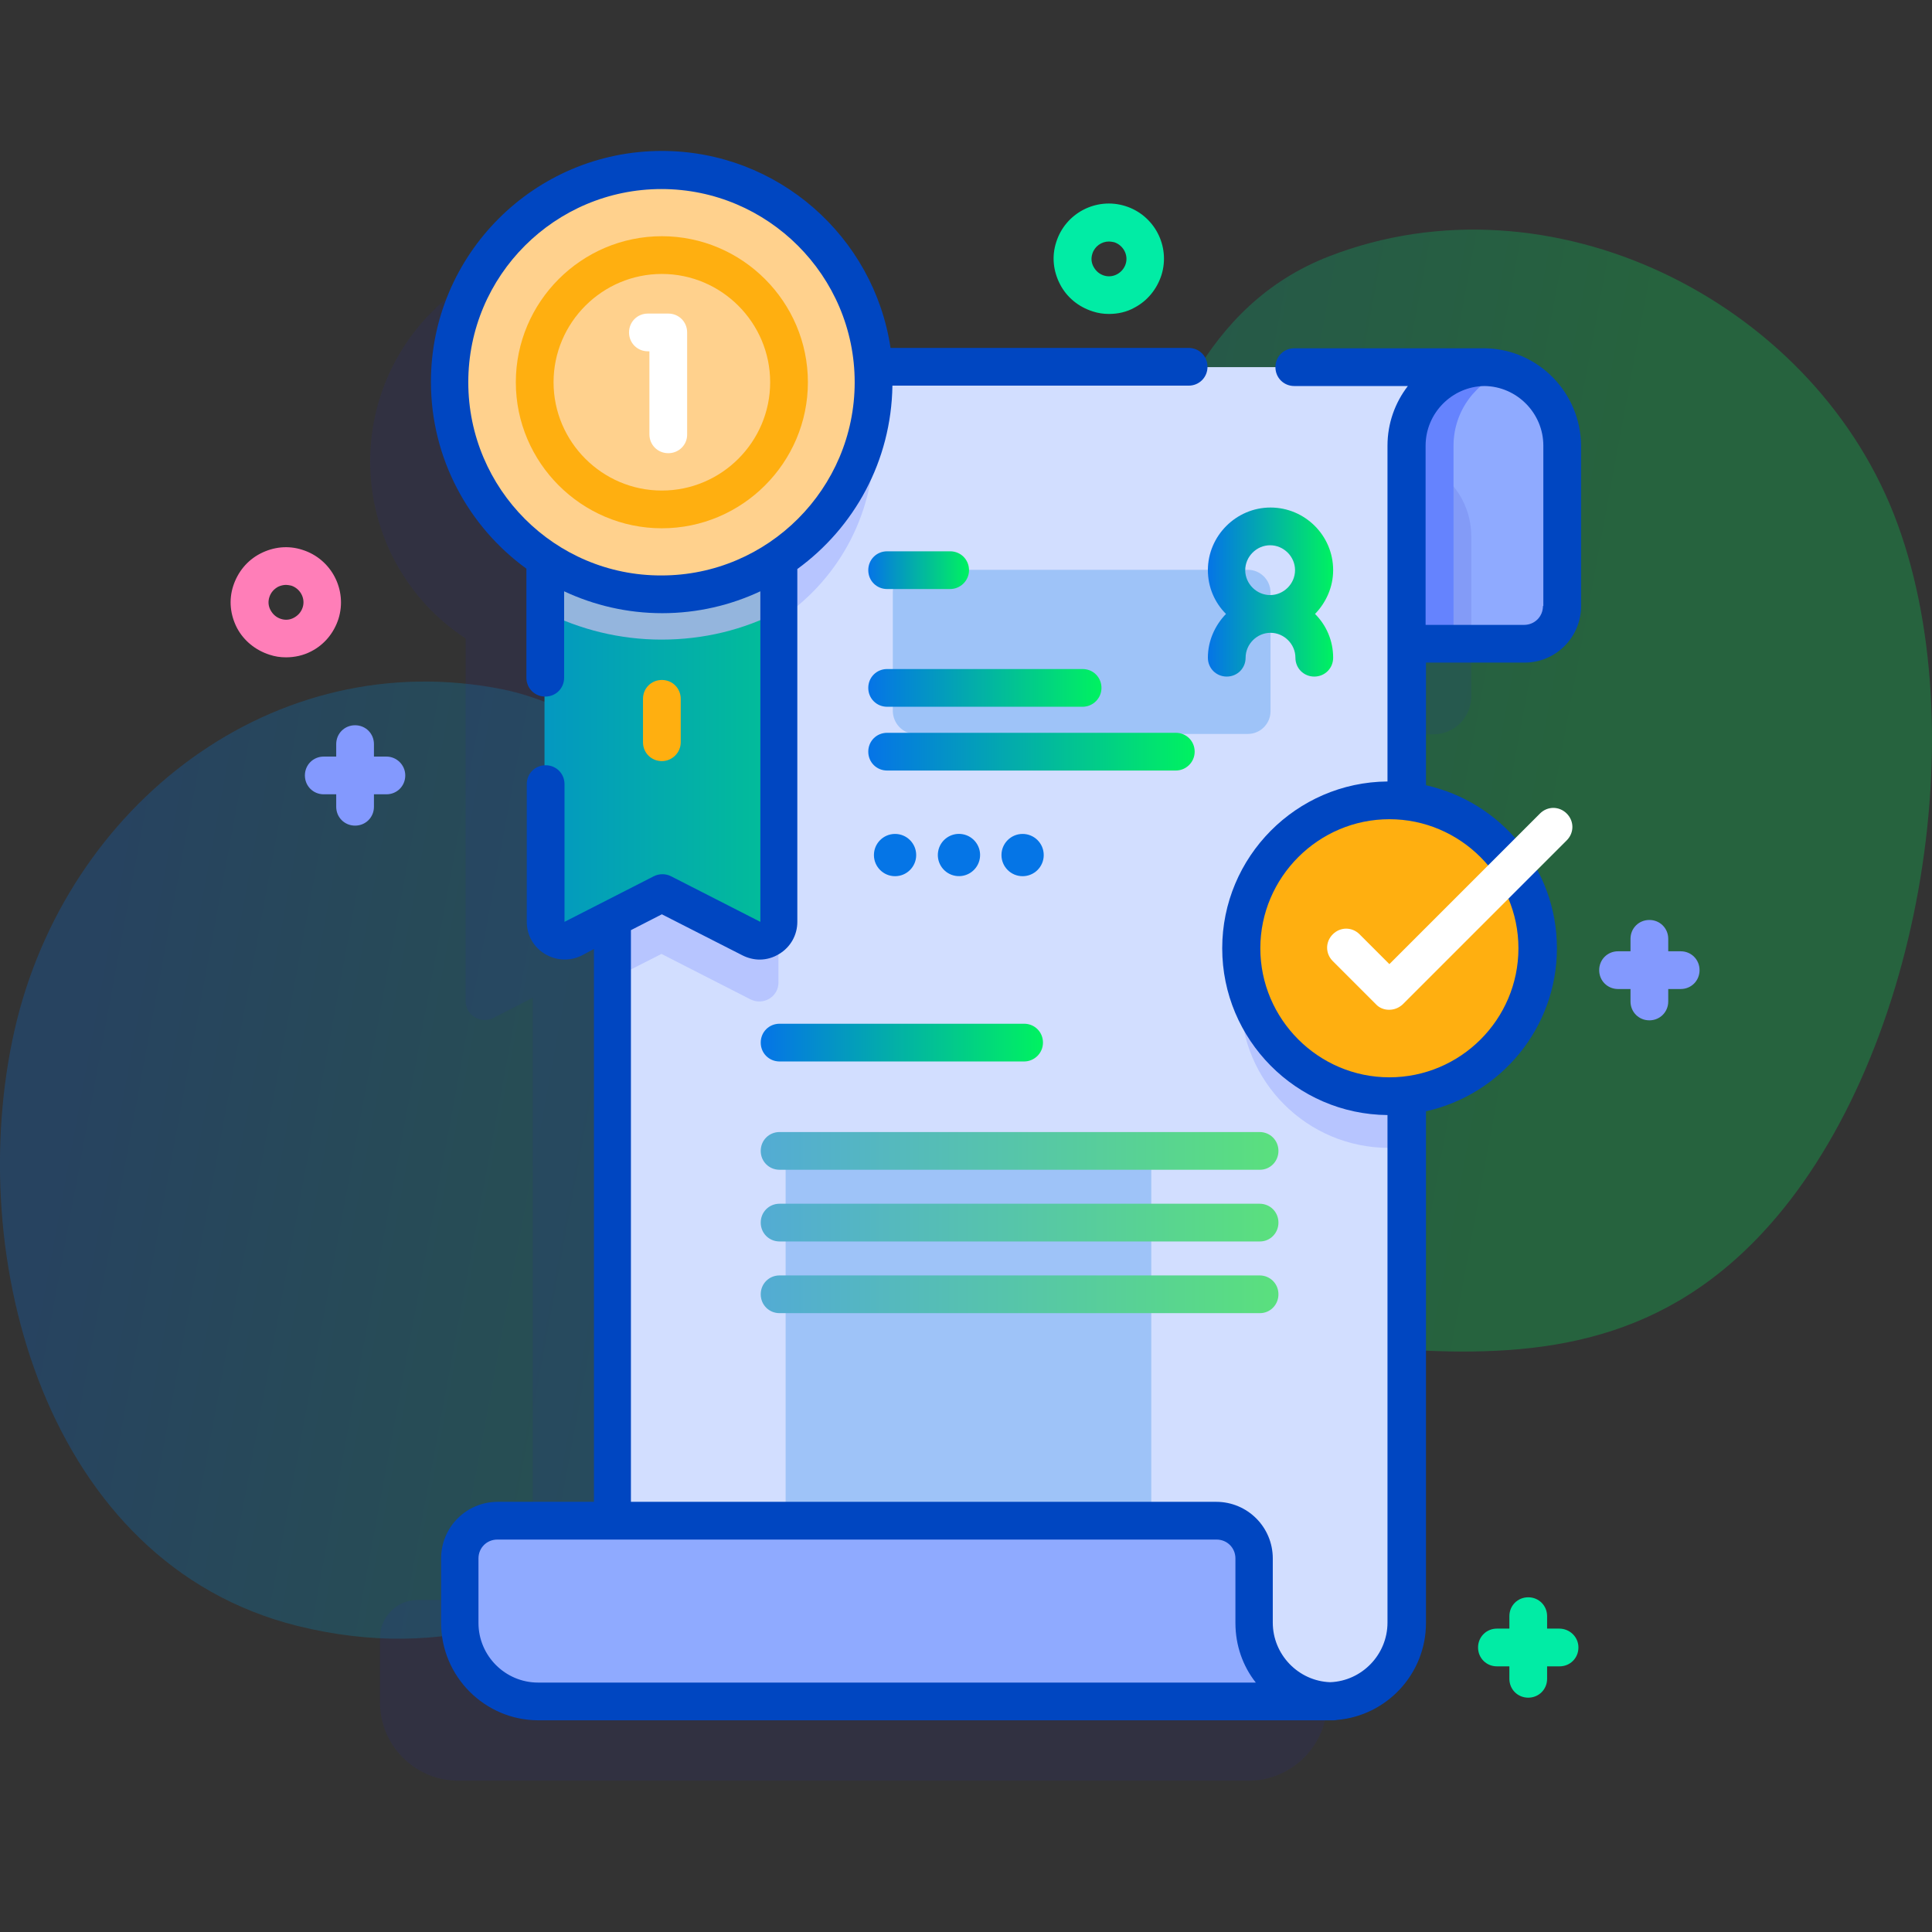 <svg xmlns="http://www.w3.org/2000/svg" viewBox="0 0 512 512"><rect x="0" y="0" width="512" height="512" fill="#333333" stroke="none"/><linearGradient id="contract_svg__a" gradientUnits="userSpaceOnUse" x1="32.686" y1="306.421" x2="399.686" y2="238.421" gradientTransform="matrix(1 0 0 -1 0 514)"><stop offset=".011" stop-color="#0575e6"/><stop offset="1" stop-color="#00f260"/></linearGradient><path d="M501.9 136.3c-22.4-56.9-91.2-91-149.6-68.4-66.6 25.8-44.5 131.7-105 153.1-32.7 11.6-81-31.6-114-38.3-60.8-12.2-115.8 30.7-129.4 90.1-13.8 60.6 8.4 141.6 75 158.1 79.3 19.6 120.7-51.7 187.2-72.2 68.3-21 144.3 28.6 200.8-31.8 41.8-44.6 57.1-134.3 35-190.6z" opacity=".25" fill="url(#contract_svg__a)"/><path d="M210.4 118.3c-2.1-29.2-26.4-52.2-56.1-52.2-31.1 0-56.2 25.2-56.2 56.2 0 19.6 10 36.9 25.3 46.9v96.1c0 3.7 3.9 6.1 7.3 4.5l10.5-5.4V424h-30.5c-5.5 0-10 4.5-10 10v17.1c0 11.5 9.3 20.8 20.8 20.8h210.6-.7c11.2-.3 20.3-9.5 20.3-20.8v-312c0-11.5 9.3-20.8 20.9-20.8H210.4z" opacity=".11" fill="#2626bc"/><path d="M358.3 118.1v52.5h45.6c5.5 0 10-4.5 10-10v-42.5c0-9.2-6-17.1-14.3-19.8-2-.7-4.2-1-6.5-1h-55.5c11.4-.1 20.7 9.3 20.7 20.8z" fill="#8faaff"/><path d="M334.3 142.1v52.5h45.6c5.5 0 10-4.5 10-10v-42.5c0-9.2-6-17.1-14.3-19.8-2-.7-4.2-1-6.5-1h-55.5c11.4-.1 20.7 9.3 20.7 20.8z" opacity=".11" fill="#2626bc"/><path d="M358.3 118.1v52.5h26.9v-52.5c0-9.2 6-17.1 14.3-19.8-2-.7-4.2-1-6.5-1h-55.5c11.5-.1 20.8 9.3 20.8 20.8z" fill="#6583fe"/><path d="M393.6 97.3c-11.5 0-20.9 9.3-20.9 20.8v312c0 11.5-9.3 20.8-20.8 20.8H162.2V118.1c0-11.5 9.3-20.8 20.8-20.8h210.6z" fill="#d2deff"/><path d="M300.1 304.1h-86.9c-2.8 0-5 2.2-5 5v140.4h96.9V309.1c0-2.7-2.2-5-5-5z" opacity=".25" fill="#0575e6"/><path d="M372.7 226v77.9c-1.5.2-3 .3-4.6.3-21.7 0-39.3-17.6-39.3-39.3 0-21.7 17.6-39.2 39.3-39.2 1.6 0 3.1.1 4.6.3zM231.6 117.4c0 19.6-10 36.9-25.3 46.9v96.1c0 3.7-3.9 6.1-7.3 4.5l-23.7-12.1-13.2 6.7V118.1c0-11.5 9.3-20.8 20.8-20.8h44.9c2.5 6.2 3.8 13 3.8 20.1z" fill="#b7c5ff"/><path d="M353.1 450.9H142.5c-11.5 0-20.8-9.3-20.8-20.8V413c0-5.5 4.5-10 10-10h190.6c5.5 0 10 4.5 10 10v17.1c0 11.5 9.3 20.8 20.8 20.8z" fill="#8faaff"/><circle cx="368.1" cy="251.3" r="39.2" fill="#ffaf10"/><linearGradient id="contract_svg__b" gradientUnits="userSpaceOnUse" x1="85.805" y1="187.798" x2="289.592" y2="187.798"><stop offset=".011" stop-color="#0575e6"/><stop offset="1" stop-color="#00f260"/></linearGradient><path d="M206.3 126.2v118.1c0 3.7-3.9 6.1-7.3 4.5l-23.7-12.1-23.7 12.1c-3.3 1.7-7.3-.7-7.3-4.5V126.2h62z" fill="url(#contract_svg__b)"/><path d="M206.3 126.2v35.9c-9.3 4.8-19.8 7.4-31 7.4-11.1 0-21.7-2.7-31-7.4v-35.9h62z" fill="#94b5dd"/><circle cx="175.4" cy="101.3" r="56.2" fill="#ffd18d"/><path d="M242.6 194.5h88.1c3.3 0 6-2.7 6-6V157c0-3.3-2.7-6-6-6h-88.1c-3.3 0-6 2.7-6 6v31.5c.1 3.3 2.7 6 6 6z" opacity=".25" fill="#0575e6"/><linearGradient id="contract_svg__c" gradientUnits="userSpaceOnUse" x1="230.066" y1="151.083" x2="256.773" y2="151.083"><stop offset=".011" stop-color="#0575e6"/><stop offset="1" stop-color="#00f260"/></linearGradient><path d="M251.8 156.1h-16.7c-2.8 0-5-2.2-5-5s2.2-5 5-5h16.7c2.8 0 5 2.2 5 5s-2.3 5-5 5z" fill="url(#contract_svg__c)"/><linearGradient id="contract_svg__d" gradientUnits="userSpaceOnUse" x1="230.065" y1="182.309" x2="291.875" y2="182.309"><stop offset=".011" stop-color="#0575e6"/><stop offset="1" stop-color="#00f260"/></linearGradient><path d="M286.9 187.3h-51.8c-2.8 0-5-2.2-5-5s2.2-5 5-5h51.8c2.8 0 5 2.2 5 5s-2.3 5-5 5z" fill="url(#contract_svg__d)"/><linearGradient id="contract_svg__e" gradientUnits="userSpaceOnUse" x1="230.065" y1="199.193" x2="316.585" y2="199.193"><stop offset=".011" stop-color="#0575e6"/><stop offset="1" stop-color="#00f260"/></linearGradient><path d="M311.6 204.2h-76.5c-2.8 0-5-2.2-5-5s2.2-5 5-5h76.5c2.8 0 5 2.2 5 5s-2.3 5-5 5z" fill="url(#contract_svg__e)"/><linearGradient id="contract_svg__f" gradientUnits="userSpaceOnUse" x1="201.621" y1="276.28" x2="276.375" y2="276.28"><stop offset=".011" stop-color="#0575e6"/><stop offset="1" stop-color="#00f260"/></linearGradient><path d="M271.4 281.3h-64.8c-2.8 0-5-2.2-5-5s2.2-5 5-5h64.8c2.8 0 5 2.2 5 5s-2.3 5-5 5z" fill="url(#contract_svg__f)"/><linearGradient id="contract_svg__g" gradientUnits="userSpaceOnUse" x1="201.621" y1="304.951" x2="338.858" y2="304.951"><stop offset=".011" stop-color="#53acd3"/><stop offset="1" stop-color="#5ae07d"/></linearGradient><path d="M333.9 310H206.6c-2.8 0-5-2.2-5-5s2.2-5 5-5h127.2c2.8 0 5 2.2 5 5s-2.2 5-4.9 5z" fill="url(#contract_svg__g)"/><linearGradient id="contract_svg__h" gradientUnits="userSpaceOnUse" x1="201.621" y1="323.971" x2="338.858" y2="323.971"><stop offset=".011" stop-color="#53acd3"/><stop offset="1" stop-color="#5ae07d"/></linearGradient><path d="M333.9 329H206.6c-2.8 0-5-2.2-5-5s2.2-5 5-5h127.2c2.8 0 5 2.2 5 5s-2.2 5-4.9 5z" fill="url(#contract_svg__h)"/><linearGradient id="contract_svg__i" gradientUnits="userSpaceOnUse" x1="201.621" y1="342.991" x2="338.858" y2="342.991"><stop offset=".011" stop-color="#53acd3"/><stop offset="1" stop-color="#5ae07d"/></linearGradient><path d="M333.9 348H206.6c-2.8 0-5-2.2-5-5s2.2-5 5-5h127.2c2.8 0 5 2.2 5 5s-2.2 5-4.9 5z" fill="url(#contract_svg__i)"/><g fill="#0575e6"><circle cx="237.2" cy="226.6" r="5.6"/><circle transform="rotate(-80.781 254.11 226.573)" cx="254.1" cy="226.6" r="5.6"/><circle cx="271" cy="226.6" r="5.6"/></g><path d="M175.4 201.7c-2.8 0-5-2.2-5-5v-11.5c0-2.8 2.2-5 5-5s5 2.2 5 5v11.5c0 2.8-2.3 5-5 5z" fill="#ffaf10"/><path d="M393.7 92.3H343c-2.8 0-5 2.2-5 5s2.2 5 5 5h30.1c-3.4 4.4-5.4 9.9-5.4 15.8v89c-24.2.2-43.8 20-43.8 44.2s19.6 44 43.8 44.2V430c0 8.5-6.8 15.5-15.2 15.8-8.4-.3-15.2-7.3-15.2-15.8v-17c0-8.3-6.7-15-15-15H167.2V246.5l8.2-4.2 21.4 10.9c1.4.7 3 1.1 4.5 1.1 1.8 0 3.6-.5 5.2-1.5 3-1.8 4.8-5 4.8-8.5v-93.5c15.1-11 24.9-28.6 25.2-48.6H315c2.8 0 5-2.2 5-5s-2.2-5-5-5h-79C231.6 62.7 206.1 40 175.4 40c-33.8 0-61.2 27.5-61.2 61.2 0 20.3 10 38.4 25.3 49.5v28.9c0 2.8 2.2 5 5 5s5-2.2 5-5v-22.9c7.9 3.7 16.7 5.8 26 5.8s18.1-2.1 26-5.8v87.6l-23.7-12.1c-1.4-.7-3.1-.7-4.5 0l-23.7 12.1v-36.5c0-2.8-2.2-5-5-5s-5 2.2-5 5v36.5c0 3.5 1.8 6.7 4.8 8.5 3 1.8 6.6 2 9.8.4l3.2-1.7V398h-25.5c-8.3 0-15 6.7-15 15v17.1c0 14.2 11.6 25.8 25.8 25.8h210.6c.3 0 .7 0 1-.1 13.2-1.1 23.6-12.2 23.6-25.7V294.5c19.8-4.4 34.7-22.1 34.7-43.2s-14.9-38.8-34.7-43.2v-32.5H404c8.3 0 15-6.7 15-15v-42.5c-.1-14-11.3-25.5-25.3-25.8zm-269.6 9c0-28.3 23-51.2 51.2-51.2s51.2 23 51.2 51.2-23 51.2-51.2 51.2c-28.2.1-51.2-22.9-51.2-51.2zm196.7 344.6H142.6c-8.7 0-15.8-7.1-15.8-15.8V413c0-2.8 2.2-5 5-5h190.6c2.8 0 5 2.2 5 5v17.1c0 6 2 11.5 5.4 15.8h-12zm81.6-194.6c0 18.9-15.4 34.2-34.2 34.2S334 270.1 334 251.3s15.4-34.2 34.2-34.2 34.2 15.4 34.2 34.2zm6.5-90.7c0 2.8-2.2 5-5 5h-26.1v-47.5c0-8.6 7-15.7 15.6-15.8 8.6.1 15.6 7.2 15.6 15.8v42.5z" fill="#0046c1"/><path d="M175.4 140c-21.3 0-38.7-17.4-38.7-38.7s17.4-38.7 38.7-38.7 38.7 17.4 38.7 38.7-17.4 38.7-38.7 38.7zm0-67.4c-15.8 0-28.7 12.9-28.7 28.7s12.9 28.7 28.7 28.7c15.8 0 28.7-12.9 28.7-28.7s-12.9-28.7-28.7-28.7z" fill="#ffaf10"/><path d="M177.1 120.1c-2.8 0-5-2.2-5-5v-22h-.4c-2.8 0-5-2.2-5-5s2.2-5 5-5h5.4c2.8 0 5 2.2 5 5v27.1c0 2.7-2.2 4.9-5 4.9z" fill="#fff"/><linearGradient id="contract_svg__j" gradientUnits="userSpaceOnUse" x1="320.036" y1="156.889" x2="353.262" y2="156.889"><stop offset=".011" stop-color="#0575e6"/><stop offset="1" stop-color="#00f260"/></linearGradient><path d="M353.3 151.1c0-9.2-7.5-16.6-16.6-16.6s-16.6 7.5-16.6 16.6c0 4.5 1.8 8.6 4.8 11.6-2.9 3-4.8 7.1-4.8 11.6 0 2.8 2.2 5 5 5s5-2.2 5-5c0-3.6 3-6.6 6.6-6.6s6.6 3 6.6 6.6c0 2.8 2.2 5 5 5s5-2.2 5-5c0-4.5-1.8-8.6-4.8-11.6 2.9-3 4.8-7.1 4.8-11.6zm-16.7-6.6c3.6 0 6.6 3 6.6 6.6s-3 6.6-6.6 6.6-6.6-3-6.6-6.6 3-6.6 6.6-6.6z" fill="url(#contract_svg__j)"/><path d="M445.4 252.1h-3.3v-3.3c0-2.8-2.2-5-5-5s-5 2.2-5 5v3.3h-3.3c-2.8 0-5 2.2-5 5s2.2 5 5 5h3.3v3.3c0 2.8 2.2 5 5 5s5-2.2 5-5v-3.3h3.3c2.8 0 5-2.2 5-5s-2.2-5-5-5zM102.4 200.5h-3.3v-3.3c0-2.8-2.2-5-5-5s-5 2.2-5 5v3.3h-3.3c-2.8 0-5 2.2-5 5s2.2 5 5 5h3.3v3.3c0 2.8 2.2 5 5 5s5-2.2 5-5v-3.3h3.3c2.8 0 5-2.2 5-5s-2.3-5-5-5z" fill="#8399fe"/><path d="M413.2 431.6H410v-3.3c0-2.8-2.2-5-5-5s-5 2.2-5 5v3.3h-3.3c-2.8 0-5 2.2-5 5s2.2 5 5 5h3.3v3.3c0 2.8 2.2 5 5 5s5-2.2 5-5v-3.3h3.3c2.8 0 5-2.2 5-5s-2.3-5-5.1-5z" fill="#01eca5"/><path d="M75.8 174.2c-1.5 0-2.9-.2-4.4-.7-3.7-1.2-6.8-3.7-8.6-7.1-1.8-3.5-2.2-7.4-1-11.1 1.2-3.7 3.7-6.8 7.2-8.6 3.5-1.8 7.4-2.2 11.1-1 7.7 2.4 12 10.6 9.6 18.3-1.2 3.7-3.7 6.8-7.2 8.6-2.1 1.1-4.4 1.6-6.7 1.6zm0-19.2c-.7 0-1.5.2-2.1.5-1.1.6-1.9 1.5-2.3 2.7-.4 1.2-.3 2.4.3 3.5s1.5 1.9 2.7 2.3c1.2.4 2.4.3 3.5-.3s1.9-1.5 2.3-2.7c.8-2.4-.6-5-3-5.8-.5-.1-1-.2-1.4-.2z" fill="#ff7eb8"/><path d="M293.9 83.2c-1.5 0-2.9-.2-4.4-.7-3.7-1.2-6.8-3.7-8.6-7.2-1.8-3.5-2.2-7.4-1-11.1 2.4-7.7 10.6-12 18.3-9.6 7.7 2.4 12 10.6 9.6 18.3-1.2 3.7-3.7 6.8-7.1 8.6-2.1 1.2-4.5 1.7-6.8 1.7zm0-19.2c-2 0-3.8 1.3-4.4 3.2-.4 1.2-.3 2.4.3 3.5s1.5 1.9 2.7 2.3c2.4.8 5-.6 5.8-3 .8-2.4-.6-5-3-5.8-.5-.1-1-.2-1.4-.2z" fill="#01eca5"/><path d="M368.1 267.6c-1.3 0-2.6-.5-3.5-1.5l-11.4-11.4c-2-2-2-5.1 0-7.1s5.1-2 7.1 0l7.9 7.9 39.9-39.9c2-2 5.1-2 7.1 0s2 5.1 0 7.1l-43.5 43.5c-1 .9-2.2 1.4-3.6 1.4z" fill="#fff"/></svg>